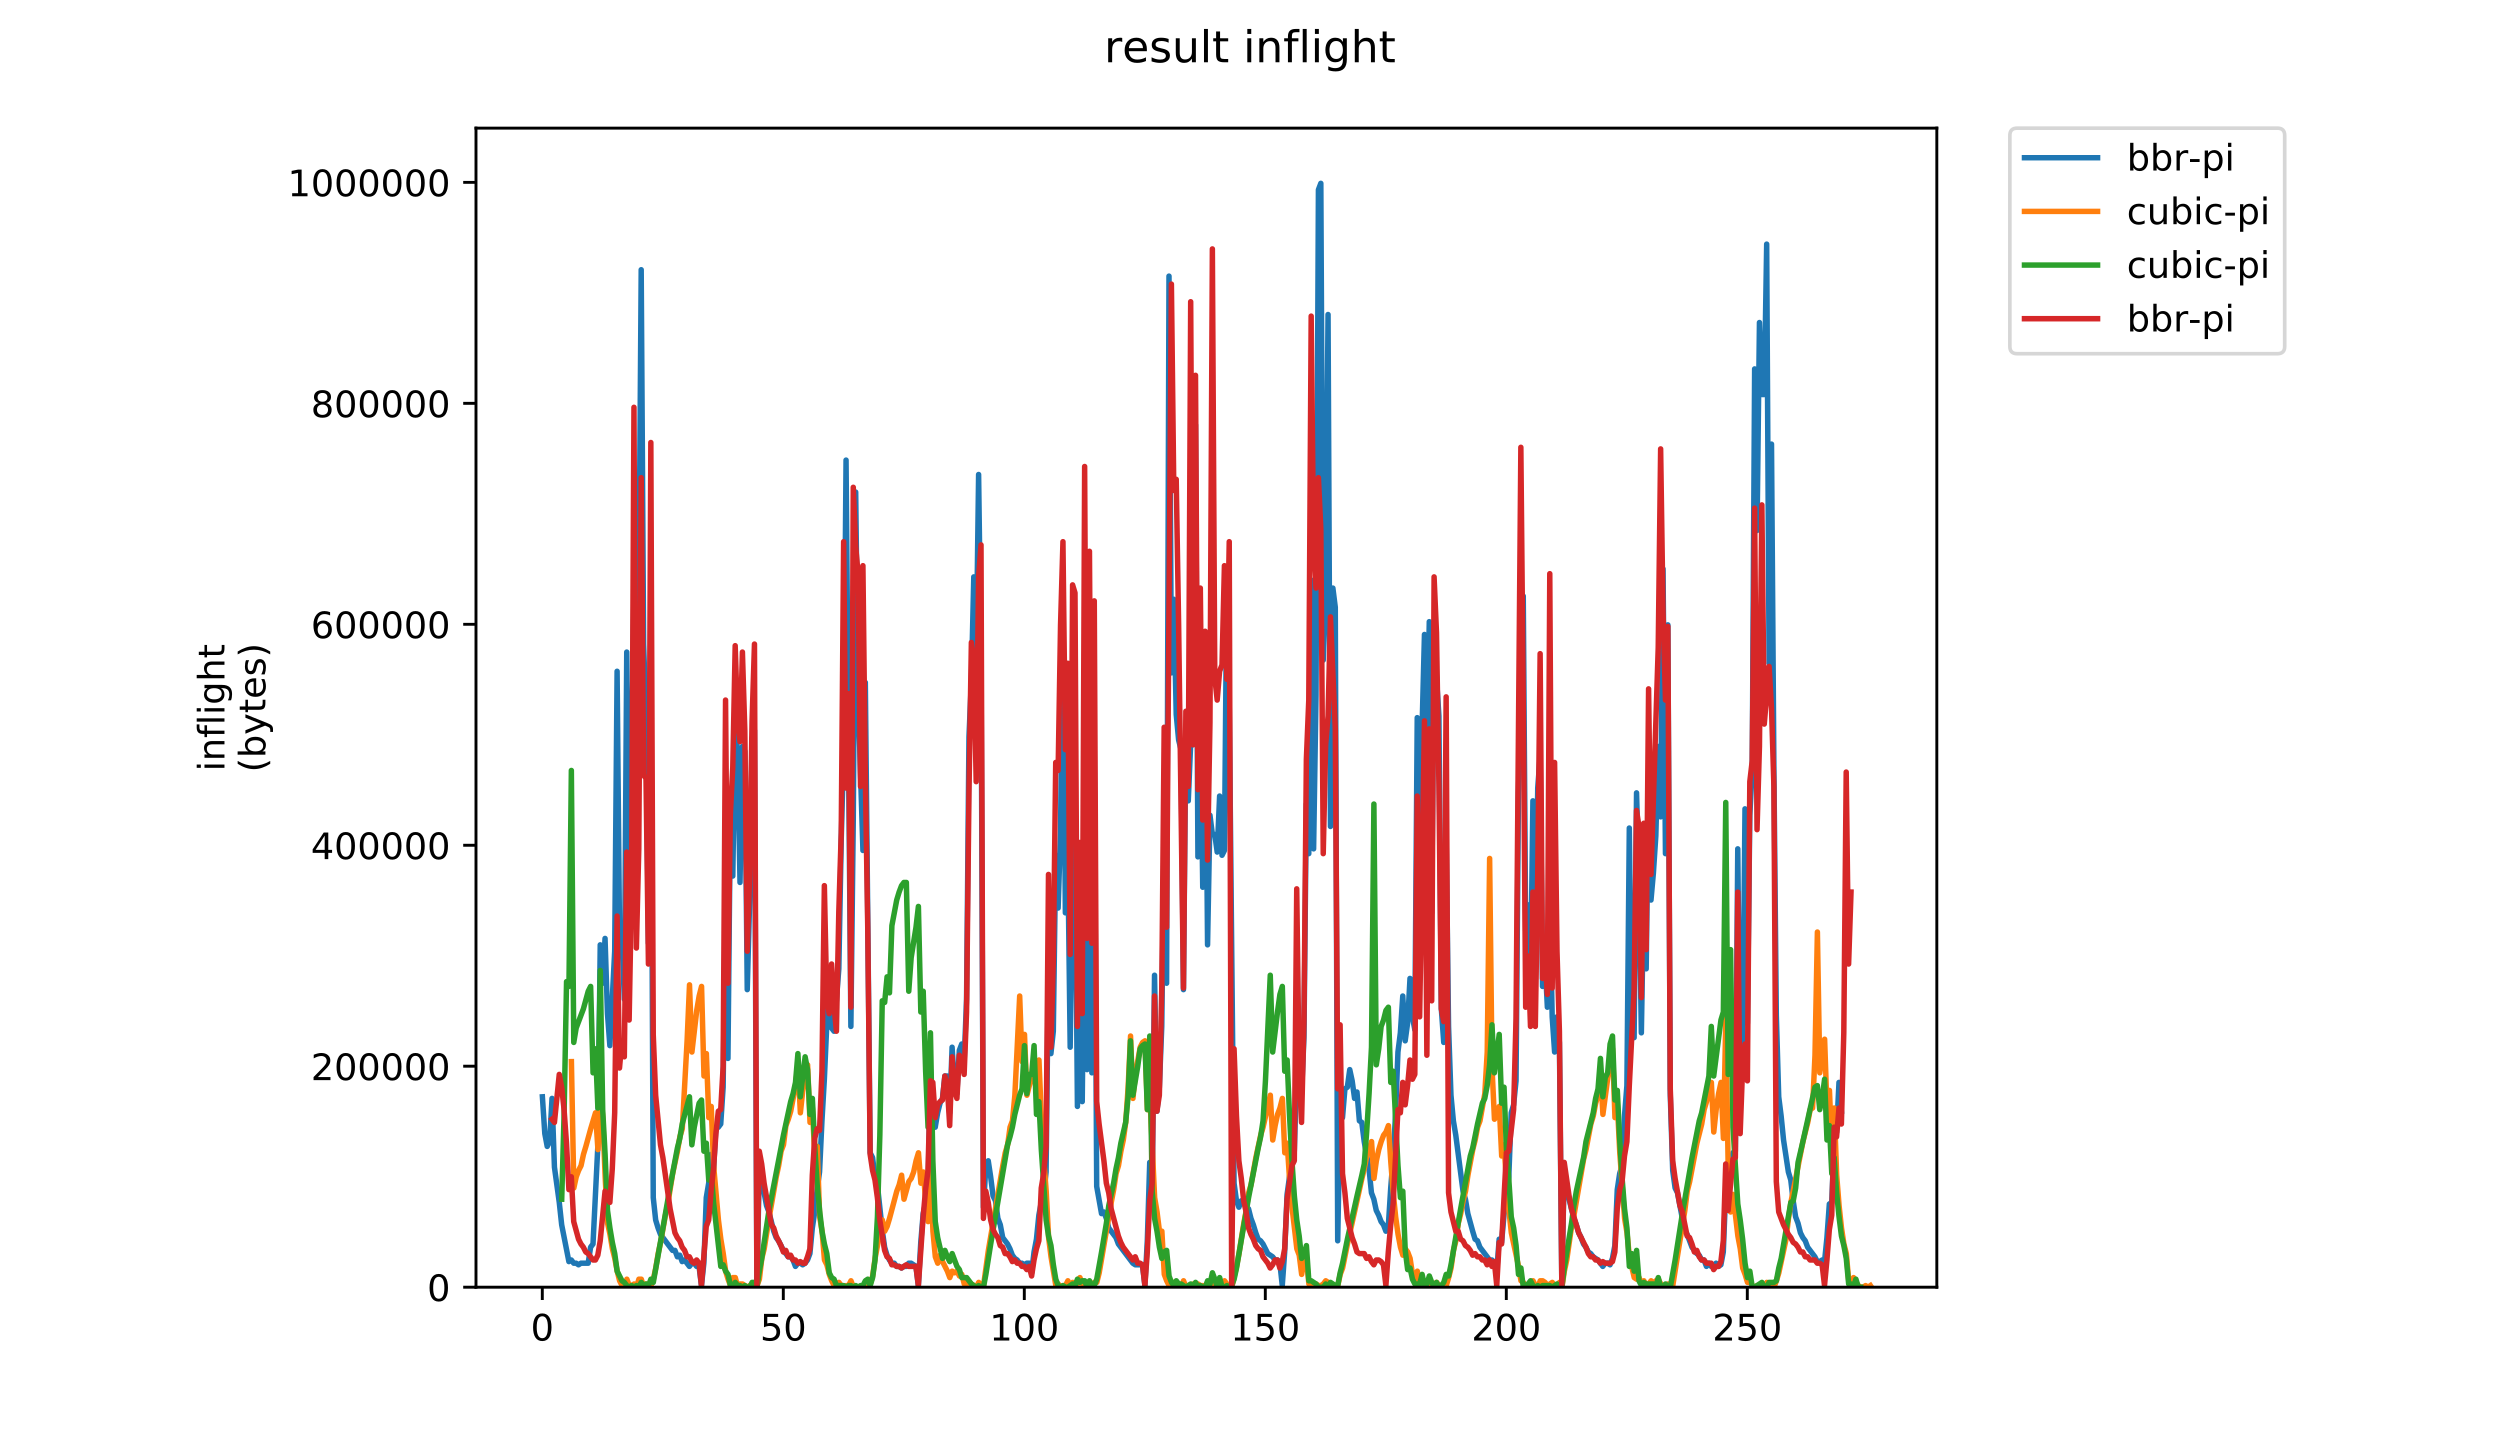 <?xml version="1.0" encoding="utf-8" standalone="no"?>
<!DOCTYPE svg PUBLIC "-//W3C//DTD SVG 1.1//EN"
  "http://www.w3.org/Graphics/SVG/1.1/DTD/svg11.dtd">
<!-- Created with matplotlib (https://matplotlib.org/) -->
<svg height="396pt" version="1.1" viewBox="0 0 684 396" width="684pt" xmlns="http://www.w3.org/2000/svg" xmlns:xlink="http://www.w3.org/1999/xlink">
 <defs>
  <style type="text/css">
*{stroke-linecap:butt;stroke-linejoin:round;}
  </style>
 </defs>
 <g id="figure_1">
  <g id="patch_1">
   <path d="M 0 396 
L 684 396 
L 684 0 
L 0 0 
z
" style="fill:#ffffff;"/>
  </g>
  <g id="axes_1">
   <g id="patch_2">
    <path d="M 130.23 352.174 
L 529.913 352.174 
L 529.913 35.062 
L 130.23 35.062 
z
" style="fill:#ffffff;"/>
   </g>
   <g id="matplotlib.axis_1">
    <g id="xtick_1">
     <g id="line2d_1">
      <defs>
       <path d="M 0 0 
L 0 3.5 
" id="mdd22d9c73a" style="stroke:#000000;stroke-width:0.8;"/>
      </defs>
      <g>
       <use style="stroke:#000000;stroke-width:0.8;" x="148.374" xlink:href="#mdd22d9c73a" y="352.174"/>
      </g>
     </g>
     <g id="text_1">
      <!-- 0 -->
      <defs>
       <path d="M 31.781 66.406 
Q 24.172 66.406 20.328 58.906 
Q 16.5 51.422 16.5 36.375 
Q 16.5 21.391 20.328 13.891 
Q 24.172 6.391 31.781 6.391 
Q 39.453 6.391 43.281 13.891 
Q 47.125 21.391 47.125 36.375 
Q 47.125 51.422 43.281 58.906 
Q 39.453 66.406 31.781 66.406 
z
M 31.781 74.219 
Q 44.047 74.219 50.516 64.516 
Q 56.984 54.828 56.984 36.375 
Q 56.984 17.969 50.516 8.266 
Q 44.047 -1.422 31.781 -1.422 
Q 19.531 -1.422 13.062 8.266 
Q 6.594 17.969 6.594 36.375 
Q 6.594 54.828 13.062 64.516 
Q 19.531 74.219 31.781 74.219 
z
" id="DejaVuSans-48"/>
      </defs>
      <g transform="translate(145.193 366.773)scale(0.1 -0.1)">
       <use xlink:href="#DejaVuSans-48"/>
      </g>
     </g>
    </g>
    <g id="xtick_2">
     <g id="line2d_2">
      <g>
       <use style="stroke:#000000;stroke-width:0.8;" x="214.312" xlink:href="#mdd22d9c73a" y="352.174"/>
      </g>
     </g>
     <g id="text_2">
      <!-- 50 -->
      <defs>
       <path d="M 10.797 72.906 
L 49.516 72.906 
L 49.516 64.594 
L 19.828 64.594 
L 19.828 46.734 
Q 21.969 47.469 24.109 47.828 
Q 26.266 48.188 28.422 48.188 
Q 40.625 48.188 47.75 41.5 
Q 54.891 34.812 54.891 23.391 
Q 54.891 11.625 47.562 5.094 
Q 40.234 -1.422 26.906 -1.422 
Q 22.312 -1.422 17.547 -0.641 
Q 12.797 0.141 7.719 1.703 
L 7.719 11.625 
Q 12.109 9.234 16.797 8.062 
Q 21.484 6.891 26.703 6.891 
Q 35.156 6.891 40.078 11.328 
Q 45.016 15.766 45.016 23.391 
Q 45.016 31 40.078 35.438 
Q 35.156 39.891 26.703 39.891 
Q 22.75 39.891 18.812 39.016 
Q 14.891 38.141 10.797 36.281 
z
" id="DejaVuSans-53"/>
      </defs>
      <g transform="translate(207.949 366.773)scale(0.1 -0.1)">
       <use xlink:href="#DejaVuSans-53"/>
       <use x="63.623" xlink:href="#DejaVuSans-48"/>
      </g>
     </g>
    </g>
    <g id="xtick_3">
     <g id="line2d_3">
      <g>
       <use style="stroke:#000000;stroke-width:0.8;" x="280.25" xlink:href="#mdd22d9c73a" y="352.174"/>
      </g>
     </g>
     <g id="text_3">
      <!-- 100 -->
      <defs>
       <path d="M 12.406 8.297 
L 28.516 8.297 
L 28.516 63.922 
L 10.984 60.406 
L 10.984 69.391 
L 28.422 72.906 
L 38.281 72.906 
L 38.281 8.297 
L 54.391 8.297 
L 54.391 0 
L 12.406 0 
z
" id="DejaVuSans-49"/>
      </defs>
      <g transform="translate(270.706 366.773)scale(0.1 -0.1)">
       <use xlink:href="#DejaVuSans-49"/>
       <use x="63.623" xlink:href="#DejaVuSans-48"/>
       <use x="127.246" xlink:href="#DejaVuSans-48"/>
      </g>
     </g>
    </g>
    <g id="xtick_4">
     <g id="line2d_4">
      <g>
       <use style="stroke:#000000;stroke-width:0.8;" x="346.188" xlink:href="#mdd22d9c73a" y="352.174"/>
      </g>
     </g>
     <g id="text_4">
      <!-- 150 -->
      <g transform="translate(336.644 366.773)scale(0.1 -0.1)">
       <use xlink:href="#DejaVuSans-49"/>
       <use x="63.623" xlink:href="#DejaVuSans-53"/>
       <use x="127.246" xlink:href="#DejaVuSans-48"/>
      </g>
     </g>
    </g>
    <g id="xtick_5">
     <g id="line2d_5">
      <g>
       <use style="stroke:#000000;stroke-width:0.8;" x="412.126" xlink:href="#mdd22d9c73a" y="352.174"/>
      </g>
     </g>
     <g id="text_5">
      <!-- 200 -->
      <defs>
       <path d="M 19.188 8.297 
L 53.609 8.297 
L 53.609 0 
L 7.328 0 
L 7.328 8.297 
Q 12.938 14.109 22.625 23.891 
Q 32.328 33.688 34.812 36.531 
Q 39.547 41.844 41.422 45.531 
Q 43.312 49.219 43.312 52.781 
Q 43.312 58.594 39.234 62.25 
Q 35.156 65.922 28.609 65.922 
Q 23.969 65.922 18.812 64.312 
Q 13.672 62.703 7.812 59.422 
L 7.812 69.391 
Q 13.766 71.781 18.938 73 
Q 24.125 74.219 28.422 74.219 
Q 39.75 74.219 46.484 68.547 
Q 53.219 62.891 53.219 53.422 
Q 53.219 48.922 51.531 44.891 
Q 49.859 40.875 45.406 35.406 
Q 44.188 33.984 37.641 27.219 
Q 31.109 20.453 19.188 8.297 
z
" id="DejaVuSans-50"/>
      </defs>
      <g transform="translate(402.583 366.773)scale(0.1 -0.1)">
       <use xlink:href="#DejaVuSans-50"/>
       <use x="63.623" xlink:href="#DejaVuSans-48"/>
       <use x="127.246" xlink:href="#DejaVuSans-48"/>
      </g>
     </g>
    </g>
    <g id="xtick_6">
     <g id="line2d_6">
      <g>
       <use style="stroke:#000000;stroke-width:0.8;" x="478.064" xlink:href="#mdd22d9c73a" y="352.174"/>
      </g>
     </g>
     <g id="text_6">
      <!-- 250 -->
      <g transform="translate(468.521 366.773)scale(0.1 -0.1)">
       <use xlink:href="#DejaVuSans-50"/>
       <use x="63.623" xlink:href="#DejaVuSans-53"/>
       <use x="127.246" xlink:href="#DejaVuSans-48"/>
      </g>
     </g>
    </g>
   </g>
   <g id="matplotlib.axis_2">
    <g id="ytick_1">
     <g id="line2d_7">
      <defs>
       <path d="M 0 0 
L -3.5 0 
" id="mecca7b352b" style="stroke:#000000;stroke-width:0.8;"/>
      </defs>
      <g>
       <use style="stroke:#000000;stroke-width:0.8;" x="130.23" xlink:href="#mecca7b352b" y="352.174"/>
      </g>
     </g>
     <g id="text_7">
      <!-- 0 -->
      <g transform="translate(116.868 355.973)scale(0.1 -0.1)">
       <use xlink:href="#DejaVuSans-48"/>
      </g>
     </g>
    </g>
    <g id="ytick_2">
     <g id="line2d_8">
      <g>
       <use style="stroke:#000000;stroke-width:0.8;" x="130.23" xlink:href="#mecca7b352b" y="291.719"/>
      </g>
     </g>
     <g id="text_8">
      <!-- 200000 -->
      <g transform="translate(85.055 295.518)scale(0.1 -0.1)">
       <use xlink:href="#DejaVuSans-50"/>
       <use x="63.623" xlink:href="#DejaVuSans-48"/>
       <use x="127.246" xlink:href="#DejaVuSans-48"/>
       <use x="190.869" xlink:href="#DejaVuSans-48"/>
       <use x="254.492" xlink:href="#DejaVuSans-48"/>
       <use x="318.115" xlink:href="#DejaVuSans-48"/>
      </g>
     </g>
    </g>
    <g id="ytick_3">
     <g id="line2d_9">
      <g>
       <use style="stroke:#000000;stroke-width:0.8;" x="130.23" xlink:href="#mecca7b352b" y="231.263"/>
      </g>
     </g>
     <g id="text_9">
      <!-- 400000 -->
      <defs>
       <path d="M 37.797 64.312 
L 12.891 25.391 
L 37.797 25.391 
z
M 35.203 72.906 
L 47.609 72.906 
L 47.609 25.391 
L 58.016 25.391 
L 58.016 17.188 
L 47.609 17.188 
L 47.609 0 
L 37.797 0 
L 37.797 17.188 
L 4.891 17.188 
L 4.891 26.703 
z
" id="DejaVuSans-52"/>
      </defs>
      <g transform="translate(85.055 235.063)scale(0.1 -0.1)">
       <use xlink:href="#DejaVuSans-52"/>
       <use x="63.623" xlink:href="#DejaVuSans-48"/>
       <use x="127.246" xlink:href="#DejaVuSans-48"/>
       <use x="190.869" xlink:href="#DejaVuSans-48"/>
       <use x="254.492" xlink:href="#DejaVuSans-48"/>
       <use x="318.115" xlink:href="#DejaVuSans-48"/>
      </g>
     </g>
    </g>
    <g id="ytick_4">
     <g id="line2d_10">
      <g>
       <use style="stroke:#000000;stroke-width:0.8;" x="130.23" xlink:href="#mecca7b352b" y="170.808"/>
      </g>
     </g>
     <g id="text_10">
      <!-- 600000 -->
      <defs>
       <path d="M 33.016 40.375 
Q 26.375 40.375 22.484 35.828 
Q 18.609 31.297 18.609 23.391 
Q 18.609 15.531 22.484 10.953 
Q 26.375 6.391 33.016 6.391 
Q 39.656 6.391 43.531 10.953 
Q 47.406 15.531 47.406 23.391 
Q 47.406 31.297 43.531 35.828 
Q 39.656 40.375 33.016 40.375 
z
M 52.594 71.297 
L 52.594 62.312 
Q 48.875 64.062 45.094 64.984 
Q 41.312 65.922 37.594 65.922 
Q 27.828 65.922 22.672 59.328 
Q 17.531 52.734 16.797 39.406 
Q 19.672 43.656 24.016 45.922 
Q 28.375 48.188 33.594 48.188 
Q 44.578 48.188 50.953 41.516 
Q 57.328 34.859 57.328 23.391 
Q 57.328 12.156 50.688 5.359 
Q 44.047 -1.422 33.016 -1.422 
Q 20.359 -1.422 13.672 8.266 
Q 6.984 17.969 6.984 36.375 
Q 6.984 53.656 15.188 63.938 
Q 23.391 74.219 37.203 74.219 
Q 40.922 74.219 44.703 73.484 
Q 48.484 72.75 52.594 71.297 
z
" id="DejaVuSans-54"/>
      </defs>
      <g transform="translate(85.055 174.607)scale(0.1 -0.1)">
       <use xlink:href="#DejaVuSans-54"/>
       <use x="63.623" xlink:href="#DejaVuSans-48"/>
       <use x="127.246" xlink:href="#DejaVuSans-48"/>
       <use x="190.869" xlink:href="#DejaVuSans-48"/>
       <use x="254.492" xlink:href="#DejaVuSans-48"/>
       <use x="318.115" xlink:href="#DejaVuSans-48"/>
      </g>
     </g>
    </g>
    <g id="ytick_5">
     <g id="line2d_11">
      <g>
       <use style="stroke:#000000;stroke-width:0.8;" x="130.23" xlink:href="#mecca7b352b" y="110.352"/>
      </g>
     </g>
     <g id="text_11">
      <!-- 800000 -->
      <defs>
       <path d="M 31.781 34.625 
Q 24.75 34.625 20.719 30.859 
Q 16.703 27.094 16.703 20.516 
Q 16.703 13.922 20.719 10.156 
Q 24.75 6.391 31.781 6.391 
Q 38.812 6.391 42.859 10.172 
Q 46.922 13.969 46.922 20.516 
Q 46.922 27.094 42.891 30.859 
Q 38.875 34.625 31.781 34.625 
z
M 21.922 38.812 
Q 15.578 40.375 12.031 44.719 
Q 8.5 49.078 8.5 55.328 
Q 8.5 64.062 14.719 69.141 
Q 20.953 74.219 31.781 74.219 
Q 42.672 74.219 48.875 69.141 
Q 55.078 64.062 55.078 55.328 
Q 55.078 49.078 51.531 44.719 
Q 48 40.375 41.703 38.812 
Q 48.828 37.156 52.797 32.312 
Q 56.781 27.484 56.781 20.516 
Q 56.781 9.906 50.312 4.234 
Q 43.844 -1.422 31.781 -1.422 
Q 19.734 -1.422 13.25 4.234 
Q 6.781 9.906 6.781 20.516 
Q 6.781 27.484 10.781 32.312 
Q 14.797 37.156 21.922 38.812 
z
M 18.312 54.391 
Q 18.312 48.734 21.844 45.562 
Q 25.391 42.391 31.781 42.391 
Q 38.141 42.391 41.719 45.562 
Q 45.312 48.734 45.312 54.391 
Q 45.312 60.062 41.719 63.234 
Q 38.141 66.406 31.781 66.406 
Q 25.391 66.406 21.844 63.234 
Q 18.312 60.062 18.312 54.391 
z
" id="DejaVuSans-56"/>
      </defs>
      <g transform="translate(85.055 114.152)scale(0.1 -0.1)">
       <use xlink:href="#DejaVuSans-56"/>
       <use x="63.623" xlink:href="#DejaVuSans-48"/>
       <use x="127.246" xlink:href="#DejaVuSans-48"/>
       <use x="190.869" xlink:href="#DejaVuSans-48"/>
       <use x="254.492" xlink:href="#DejaVuSans-48"/>
       <use x="318.115" xlink:href="#DejaVuSans-48"/>
      </g>
     </g>
    </g>
    <g id="ytick_6">
     <g id="line2d_12">
      <g>
       <use style="stroke:#000000;stroke-width:0.8;" x="130.23" xlink:href="#mecca7b352b" y="49.897"/>
      </g>
     </g>
     <g id="text_12">
      <!-- 1000000 -->
      <g transform="translate(78.693 53.696)scale(0.1 -0.1)">
       <use xlink:href="#DejaVuSans-49"/>
       <use x="63.623" xlink:href="#DejaVuSans-48"/>
       <use x="127.246" xlink:href="#DejaVuSans-48"/>
       <use x="190.869" xlink:href="#DejaVuSans-48"/>
       <use x="254.492" xlink:href="#DejaVuSans-48"/>
       <use x="318.115" xlink:href="#DejaVuSans-48"/>
       <use x="381.738" xlink:href="#DejaVuSans-48"/>
      </g>
     </g>
    </g>
    <g id="text_13">
     <!-- inflight -->
     <defs>
      <path d="M 9.422 54.688 
L 18.406 54.688 
L 18.406 0 
L 9.422 0 
z
M 9.422 75.984 
L 18.406 75.984 
L 18.406 64.594 
L 9.422 64.594 
z
" id="DejaVuSans-105"/>
      <path d="M 54.891 33.016 
L 54.891 0 
L 45.906 0 
L 45.906 32.719 
Q 45.906 40.484 42.875 44.328 
Q 39.844 48.188 33.797 48.188 
Q 26.516 48.188 22.312 43.547 
Q 18.109 38.922 18.109 30.906 
L 18.109 0 
L 9.078 0 
L 9.078 54.688 
L 18.109 54.688 
L 18.109 46.188 
Q 21.344 51.125 25.703 53.562 
Q 30.078 56 35.797 56 
Q 45.219 56 50.047 50.172 
Q 54.891 44.344 54.891 33.016 
z
" id="DejaVuSans-110"/>
      <path d="M 37.109 75.984 
L 37.109 68.5 
L 28.516 68.5 
Q 23.688 68.5 21.797 66.547 
Q 19.922 64.594 19.922 59.516 
L 19.922 54.688 
L 34.719 54.688 
L 34.719 47.703 
L 19.922 47.703 
L 19.922 0 
L 10.891 0 
L 10.891 47.703 
L 2.297 47.703 
L 2.297 54.688 
L 10.891 54.688 
L 10.891 58.5 
Q 10.891 67.625 15.141 71.797 
Q 19.391 75.984 28.609 75.984 
z
" id="DejaVuSans-102"/>
      <path d="M 9.422 75.984 
L 18.406 75.984 
L 18.406 0 
L 9.422 0 
z
" id="DejaVuSans-108"/>
      <path d="M 45.406 27.984 
Q 45.406 37.75 41.375 43.109 
Q 37.359 48.484 30.078 48.484 
Q 22.859 48.484 18.828 43.109 
Q 14.797 37.75 14.797 27.984 
Q 14.797 18.266 18.828 12.891 
Q 22.859 7.516 30.078 7.516 
Q 37.359 7.516 41.375 12.891 
Q 45.406 18.266 45.406 27.984 
z
M 54.391 6.781 
Q 54.391 -7.172 48.188 -13.984 
Q 42 -20.797 29.203 -20.797 
Q 24.469 -20.797 20.266 -20.094 
Q 16.062 -19.391 12.109 -17.922 
L 12.109 -9.188 
Q 16.062 -11.328 19.922 -12.344 
Q 23.781 -13.375 27.781 -13.375 
Q 36.625 -13.375 41.016 -8.766 
Q 45.406 -4.156 45.406 5.172 
L 45.406 9.625 
Q 42.625 4.781 38.281 2.391 
Q 33.938 0 27.875 0 
Q 17.828 0 11.672 7.656 
Q 5.516 15.328 5.516 27.984 
Q 5.516 40.672 11.672 48.328 
Q 17.828 56 27.875 56 
Q 33.938 56 38.281 53.609 
Q 42.625 51.219 45.406 46.391 
L 45.406 54.688 
L 54.391 54.688 
z
" id="DejaVuSans-103"/>
      <path d="M 54.891 33.016 
L 54.891 0 
L 45.906 0 
L 45.906 32.719 
Q 45.906 40.484 42.875 44.328 
Q 39.844 48.188 33.797 48.188 
Q 26.516 48.188 22.312 43.547 
Q 18.109 38.922 18.109 30.906 
L 18.109 0 
L 9.078 0 
L 9.078 75.984 
L 18.109 75.984 
L 18.109 46.188 
Q 21.344 51.125 25.703 53.562 
Q 30.078 56 35.797 56 
Q 45.219 56 50.047 50.172 
Q 54.891 44.344 54.891 33.016 
z
" id="DejaVuSans-104"/>
      <path d="M 18.312 70.219 
L 18.312 54.688 
L 36.812 54.688 
L 36.812 47.703 
L 18.312 47.703 
L 18.312 18.016 
Q 18.312 11.328 20.141 9.422 
Q 21.969 7.516 27.594 7.516 
L 36.812 7.516 
L 36.812 0 
L 27.594 0 
Q 17.188 0 13.234 3.875 
Q 9.281 7.766 9.281 18.016 
L 9.281 47.703 
L 2.688 47.703 
L 2.688 54.688 
L 9.281 54.688 
L 9.281 70.219 
z
" id="DejaVuSans-116"/>
     </defs>
     <g transform="translate(61.415 211.018)rotate(-90)scale(0.1 -0.1)">
      <use xlink:href="#DejaVuSans-105"/>
      <use x="27.783" xlink:href="#DejaVuSans-110"/>
      <use x="91.162" xlink:href="#DejaVuSans-102"/>
      <use x="126.367" xlink:href="#DejaVuSans-108"/>
      <use x="154.15" xlink:href="#DejaVuSans-105"/>
      <use x="181.934" xlink:href="#DejaVuSans-103"/>
      <use x="245.41" xlink:href="#DejaVuSans-104"/>
      <use x="308.789" xlink:href="#DejaVuSans-116"/>
     </g>
     <!-- (bytes) -->
     <defs>
      <path d="M 31 75.875 
Q 24.469 64.656 21.281 53.656 
Q 18.109 42.672 18.109 31.391 
Q 18.109 20.125 21.312 9.062 
Q 24.516 -2 31 -13.188 
L 23.188 -13.188 
Q 15.875 -1.703 12.234 9.375 
Q 8.594 20.453 8.594 31.391 
Q 8.594 42.281 12.203 53.312 
Q 15.828 64.359 23.188 75.875 
z
" id="DejaVuSans-40"/>
      <path d="M 48.688 27.297 
Q 48.688 37.203 44.609 42.844 
Q 40.531 48.484 33.406 48.484 
Q 26.266 48.484 22.188 42.844 
Q 18.109 37.203 18.109 27.297 
Q 18.109 17.391 22.188 11.75 
Q 26.266 6.109 33.406 6.109 
Q 40.531 6.109 44.609 11.75 
Q 48.688 17.391 48.688 27.297 
z
M 18.109 46.391 
Q 20.953 51.266 25.266 53.625 
Q 29.594 56 35.594 56 
Q 45.562 56 51.781 48.094 
Q 58.016 40.188 58.016 27.297 
Q 58.016 14.406 51.781 6.484 
Q 45.562 -1.422 35.594 -1.422 
Q 29.594 -1.422 25.266 0.953 
Q 20.953 3.328 18.109 8.203 
L 18.109 0 
L 9.078 0 
L 9.078 75.984 
L 18.109 75.984 
z
" id="DejaVuSans-98"/>
      <path d="M 32.172 -5.078 
Q 28.375 -14.844 24.75 -17.812 
Q 21.141 -20.797 15.094 -20.797 
L 7.906 -20.797 
L 7.906 -13.281 
L 13.188 -13.281 
Q 16.891 -13.281 18.938 -11.516 
Q 21 -9.766 23.484 -3.219 
L 25.094 0.875 
L 2.984 54.688 
L 12.5 54.688 
L 29.594 11.922 
L 46.688 54.688 
L 56.203 54.688 
z
" id="DejaVuSans-121"/>
      <path d="M 56.203 29.594 
L 56.203 25.203 
L 14.891 25.203 
Q 15.484 15.922 20.484 11.062 
Q 25.484 6.203 34.422 6.203 
Q 39.594 6.203 44.453 7.469 
Q 49.312 8.734 54.109 11.281 
L 54.109 2.781 
Q 49.266 0.734 44.188 -0.344 
Q 39.109 -1.422 33.891 -1.422 
Q 20.797 -1.422 13.156 6.188 
Q 5.516 13.812 5.516 26.812 
Q 5.516 40.234 12.766 48.109 
Q 20.016 56 32.328 56 
Q 43.359 56 49.781 48.891 
Q 56.203 41.797 56.203 29.594 
z
M 47.219 32.234 
Q 47.125 39.594 43.094 43.984 
Q 39.062 48.391 32.422 48.391 
Q 24.906 48.391 20.391 44.141 
Q 15.875 39.891 15.188 32.172 
z
" id="DejaVuSans-101"/>
      <path d="M 44.281 53.078 
L 44.281 44.578 
Q 40.484 46.531 36.375 47.5 
Q 32.281 48.484 27.875 48.484 
Q 21.188 48.484 17.844 46.438 
Q 14.5 44.391 14.5 40.281 
Q 14.5 37.156 16.891 35.375 
Q 19.281 33.594 26.516 31.984 
L 29.594 31.297 
Q 39.156 29.25 43.188 25.516 
Q 47.219 21.781 47.219 15.094 
Q 47.219 7.469 41.188 3.016 
Q 35.156 -1.422 24.609 -1.422 
Q 20.219 -1.422 15.453 -0.562 
Q 10.688 0.297 5.422 2 
L 5.422 11.281 
Q 10.406 8.688 15.234 7.391 
Q 20.062 6.109 24.812 6.109 
Q 31.156 6.109 34.562 8.281 
Q 37.984 10.453 37.984 14.406 
Q 37.984 18.062 35.516 20.016 
Q 33.062 21.969 24.703 23.781 
L 21.578 24.516 
Q 13.234 26.266 9.516 29.906 
Q 5.812 33.547 5.812 39.891 
Q 5.812 47.609 11.281 51.797 
Q 16.75 56 26.812 56 
Q 31.781 56 36.172 55.266 
Q 40.578 54.547 44.281 53.078 
z
" id="DejaVuSans-115"/>
      <path d="M 8.016 75.875 
L 15.828 75.875 
Q 23.141 64.359 26.781 53.312 
Q 30.422 42.281 30.422 31.391 
Q 30.422 20.453 26.781 9.375 
Q 23.141 -1.703 15.828 -13.188 
L 8.016 -13.188 
Q 14.5 -2 17.703 9.062 
Q 20.906 20.125 20.906 31.391 
Q 20.906 42.672 17.703 53.656 
Q 14.5 64.656 8.016 75.875 
z
" id="DejaVuSans-41"/>
     </defs>
     <g transform="translate(72.613 211.295)rotate(-90)scale(0.1 -0.1)">
      <use xlink:href="#DejaVuSans-40"/>
      <use x="39.014" xlink:href="#DejaVuSans-98"/>
      <use x="102.49" xlink:href="#DejaVuSans-121"/>
      <use x="161.67" xlink:href="#DejaVuSans-116"/>
      <use x="200.879" xlink:href="#DejaVuSans-101"/>
      <use x="262.402" xlink:href="#DejaVuSans-115"/>
      <use x="314.502" xlink:href="#DejaVuSans-41"/>
     </g>
    </g>
   </g>
   <g id="line2d_13">
    <path clip-path="url(#pe1c13f8d0c)" d="M 148.398 300.088 
L 149.057 310.155 
L 149.716 313.657 
L 150.376 312.344 
L 151.035 300.526 
L 151.694 319.347 
L 153.013 328.976 
L 153.673 335.104 
L 155.651 345.171 
L 156.31 344.733 
L 156.97 345.609 
L 157.629 345.609 
L 158.288 346.046 
L 158.948 345.609 
L 160.926 345.609 
L 161.585 341.232 
L 162.245 340.356 
L 163.563 313.657 
L 164.223 258.507 
L 164.882 269.012 
L 165.541 256.756 
L 166.201 277.328 
L 166.86 286.082 
L 168.179 260.258 
L 168.838 183.661 
L 169.498 255.443 
L 170.157 256.318 
L 170.817 273.389 
L 171.476 178.408 
L 172.135 246.251 
L 172.795 210.798 
L 173.454 160.9 
L 174.113 209.047 
L 174.773 165.715 
L 175.432 73.799 
L 176.092 176.22 
L 176.751 195.479 
L 177.41 258.069 
L 178.07 185.412 
L 178.729 327.663 
L 179.388 333.791 
L 180.048 335.979 
L 180.707 337.73 
L 184.004 342.107 
L 184.664 342.107 
L 185.323 343.858 
L 185.982 343.42 
L 186.642 345.171 
L 187.301 344.733 
L 188.62 346.484 
L 189.279 345.609 
L 189.939 345.609 
L 190.598 346.484 
L 191.257 346.484 
L 191.917 351.736 
L 192.576 345.609 
L 193.235 327.663 
L 193.895 323.724 
L 194.554 315.845 
L 195.214 320.222 
L 195.873 308.404 
L 196.532 308.404 
L 197.192 307.529 
L 197.851 297.462 
L 198.511 241.437 
L 199.17 289.583 
L 199.829 221.74 
L 200.489 239.686 
L 201.148 198.105 
L 201.807 205.983 
L 202.467 241.437 
L 203.126 204.232 
L 203.786 205.546 
L 204.445 270.762 
L 205.104 246.251 
L 205.764 202.044 
L 206.423 199.856 
L 207.082 351.736 
L 207.742 319.347 
L 208.401 321.973 
L 209.061 326.35 
L 209.72 329.852 
L 210.379 331.602 
L 211.698 336.855 
L 212.358 338.606 
L 213.017 339.481 
L 214.336 342.107 
L 215.654 343.858 
L 216.314 343.858 
L 216.973 344.733 
L 217.633 346.484 
L 218.292 345.609 
L 218.951 345.609 
L 219.611 346.046 
L 220.27 345.609 
L 220.929 344.733 
L 221.589 342.983 
L 222.248 335.979 
L 222.908 331.602 
L 223.567 325.475 
L 224.226 320.66 
L 224.886 306.654 
L 225.545 295.274 
L 226.864 265.51 
L 227.523 281.267 
L 228.183 282.143 
L 229.501 265.072 
L 230.161 229.619 
L 230.82 205.546 
L 231.48 125.885 
L 232.798 280.83 
L 233.458 223.929 
L 234.117 134.639 
L 234.776 190.226 
L 236.095 232.683 
L 236.755 186.725 
L 238.073 315.408 
L 238.733 316.721 
L 239.392 321.973 
L 240.052 324.162 
L 241.37 336.417 
L 242.03 341.232 
L 242.689 343.42 
L 243.348 344.733 
L 244.008 345.609 
L 244.667 345.609 
L 245.327 346.484 
L 245.986 346.484 
L 246.645 346.922 
L 247.305 346.484 
L 247.964 346.484 
L 248.623 345.609 
L 249.283 345.609 
L 250.602 346.484 
L 251.261 351.736 
L 251.92 339.919 
L 252.58 332.04 
L 253.899 326.35 
L 254.558 292.647 
L 255.217 302.277 
L 255.877 308.404 
L 256.536 304.465 
L 257.195 301.839 
L 257.855 300.526 
L 258.514 294.398 
L 259.174 294.398 
L 259.833 304.465 
L 260.492 286.52 
L 261.152 297.024 
L 261.811 299.213 
L 262.47 287.395 
L 263.13 285.644 
L 263.789 290.459 
L 264.449 273.389 
L 265.108 201.606 
L 265.767 186.287 
L 266.427 157.837 
L 267.086 179.721 
L 267.746 129.824 
L 268.405 179.284 
L 269.064 330.289 
L 269.724 319.347 
L 270.383 317.596 
L 271.042 321.973 
L 271.702 327.225 
L 272.361 328.539 
L 273.021 333.353 
L 273.68 335.104 
L 274.339 338.606 
L 275.658 340.356 
L 276.317 341.669 
L 276.977 343.42 
L 277.636 344.296 
L 278.296 344.733 
L 278.955 345.609 
L 279.614 345.609 
L 280.274 346.046 
L 280.933 345.609 
L 281.593 345.609 
L 282.252 348.235 
L 282.911 342.545 
L 283.571 339.043 
L 284.23 332.478 
L 284.889 328.976 
L 285.549 327.225 
L 286.208 320.66 
L 286.868 262.446 
L 287.527 288.27 
L 288.186 282.143 
L 288.846 233.996 
L 289.505 248.44 
L 290.164 227.43 
L 290.824 167.466 
L 291.483 249.753 
L 292.143 233.558 
L 292.802 286.52 
L 293.461 235.309 
L 294.121 225.242 
L 294.78 302.714 
L 295.44 270.762 
L 296.099 301.401 
L 296.758 238.811 
L 297.418 292.647 
L 298.077 235.309 
L 298.736 293.523 
L 299.396 206.421 
L 300.055 324.599 
L 301.374 332.04 
L 302.033 331.602 
L 302.693 333.353 
L 303.352 335.979 
L 305.33 338.606 
L 305.99 340.356 
L 309.946 345.609 
L 310.605 346.046 
L 312.583 346.046 
L 313.243 351.736 
L 313.902 339.481 
L 314.562 318.034 
L 315.221 326.35 
L 315.88 266.823 
L 316.54 304.027 
L 317.199 297.462 
L 317.859 280.83 
L 318.518 226.117 
L 319.177 269.012 
L 319.837 75.549 
L 320.496 184.098 
L 321.155 163.964 
L 321.815 195.479 
L 322.474 202.482 
L 323.134 205.108 
L 323.793 270.762 
L 324.452 199.418 
L 325.112 219.114 
L 325.771 203.357 
L 326.43 200.293 
L 327.09 116.255 
L 327.749 234.434 
L 328.409 193.29 
L 329.068 242.75 
L 329.727 179.721 
L 330.387 258.507 
L 331.046 223.053 
L 331.706 228.306 
L 332.365 228.306 
L 333.024 233.121 
L 333.684 217.801 
L 334.343 233.996 
L 335.002 232.683 
L 335.662 157.399 
L 336.321 192.852 
L 337.64 323.724 
L 338.299 328.539 
L 338.959 330.289 
L 339.618 328.539 
L 340.277 328.539 
L 340.937 330.289 
L 341.596 330.727 
L 342.256 333.353 
L 342.915 335.104 
L 343.574 337.292 
L 344.234 339.043 
L 344.893 339.481 
L 345.553 340.356 
L 346.871 342.983 
L 348.19 343.858 
L 348.849 344.733 
L 349.509 344.733 
L 350.168 345.609 
L 350.828 351.736 
L 351.487 342.545 
L 352.146 326.788 
L 352.806 321.973 
L 353.465 315.845 
L 354.124 314.97 
L 354.784 293.523 
L 355.443 283.893 
L 356.103 299.213 
L 356.762 283.893 
L 357.421 219.99 
L 358.081 233.558 
L 358.74 158.712 
L 359.4 232.245 
L 360.059 190.226 
L 360.718 51.914 
L 361.378 50.163 
L 362.037 180.597 
L 362.696 160.463 
L 363.356 86.054 
L 364.015 226.117 
L 364.675 160.9 
L 365.334 166.153 
L 365.993 339.481 
L 366.653 304.465 
L 367.312 305.778 
L 367.971 297.9 
L 368.631 297.462 
L 369.29 292.647 
L 369.95 295.711 
L 370.609 300.526 
L 371.268 298.775 
L 371.928 306.654 
L 372.587 307.091 
L 373.247 312.344 
L 374.565 319.785 
L 375.225 326.35 
L 375.884 328.101 
L 376.543 331.165 
L 377.203 332.478 
L 377.862 334.229 
L 378.522 335.104 
L 379.181 336.855 
L 379.84 335.542 
L 380.5 325.037 
L 381.159 316.721 
L 381.818 304.903 
L 382.478 287.833 
L 383.137 282.58 
L 383.797 272.513 
L 384.456 284.769 
L 385.115 279.954 
L 385.775 267.699 
L 386.434 278.203 
L 387.094 281.705 
L 387.753 196.354 
L 388.412 265.51 
L 389.072 199.418 
L 389.731 173.594 
L 390.39 204.67 
L 391.05 170.092 
L 391.709 249.753 
L 392.369 171.843 
L 393.028 185.412 
L 393.687 195.916 
L 394.347 276.015 
L 395.006 285.206 
L 395.665 229.181 
L 396.325 280.83 
L 396.984 299.65 
L 397.644 306.654 
L 398.303 310.593 
L 400.281 325.912 
L 400.941 328.101 
L 401.6 332.04 
L 402.919 336.855 
L 403.578 339.043 
L 404.237 339.481 
L 404.897 341.232 
L 407.534 344.733 
L 408.194 344.733 
L 408.853 345.609 
L 409.512 347.797 
L 410.172 339.043 
L 410.831 339.919 
L 411.491 332.478 
L 412.15 327.663 
L 412.809 321.973 
L 413.469 304.465 
L 414.128 302.277 
L 414.788 295.711 
L 415.447 216.926 
L 416.766 163.089 
L 417.425 254.568 
L 418.084 247.565 
L 418.744 270.762 
L 419.403 219.114 
L 420.063 268.136 
L 420.722 215.613 
L 421.381 206.859 
L 422.041 269.887 
L 422.7 262.446 
L 423.359 275.577 
L 424.019 246.251 
L 424.678 278.203 
L 425.338 287.833 
L 425.997 278.203 
L 426.656 285.206 
L 427.316 351.736 
L 427.975 319.785 
L 428.635 324.599 
L 429.294 328.101 
L 430.613 333.353 
L 431.272 335.104 
L 431.931 337.292 
L 432.591 338.606 
L 433.25 340.356 
L 433.91 341.232 
L 434.569 342.545 
L 435.228 342.983 
L 435.888 343.858 
L 437.206 344.733 
L 438.525 346.484 
L 439.185 345.609 
L 439.844 345.609 
L 440.503 346.046 
L 441.163 344.296 
L 441.822 340.794 
L 442.482 325.475 
L 443.141 321.098 
L 443.8 318.909 
L 444.46 305.341 
L 445.119 297.024 
L 445.778 226.555 
L 446.438 283.893 
L 447.097 283.893 
L 447.757 216.926 
L 448.416 240.124 
L 449.075 282.58 
L 449.735 244.063 
L 450.394 265.072 
L 451.053 216.05 
L 451.713 246.251 
L 452.372 238.811 
L 453.032 228.744 
L 453.691 204.232 
L 454.35 223.491 
L 455.01 155.648 
L 455.669 233.558 
L 456.329 170.968 
L 456.988 299.65 
L 457.647 320.222 
L 458.307 325.037 
L 458.966 326.35 
L 460.944 336.855 
L 461.604 337.73 
L 462.922 341.232 
L 464.241 342.983 
L 464.9 343.42 
L 465.56 344.733 
L 466.219 344.733 
L 466.879 346.484 
L 467.538 345.609 
L 468.197 346.484 
L 468.857 346.484 
L 469.516 345.609 
L 470.176 346.484 
L 470.835 346.046 
L 471.494 342.545 
L 472.154 325.912 
L 472.813 328.539 
L 473.472 319.785 
L 474.132 315.408 
L 474.791 314.97 
L 475.451 232.245 
L 476.11 299.65 
L 476.769 291.772 
L 477.429 221.303 
L 478.088 279.954 
L 478.747 223.053 
L 479.407 210.36 
L 480.066 100.936 
L 480.726 145.143 
L 481.385 88.243 
L 482.044 107.939 
L 482.704 107.939 
L 483.363 66.796 
L 484.023 181.472 
L 484.682 121.508 
L 485.341 210.798 
L 486.001 277.766 
L 486.66 300.088 
L 487.319 305.341 
L 487.979 311.906 
L 489.298 320.66 
L 489.957 322.848 
L 490.616 328.539 
L 491.276 332.915 
L 491.935 334.666 
L 492.595 337.292 
L 493.254 338.606 
L 493.913 339.481 
L 494.573 341.232 
L 496.551 343.858 
L 497.21 345.171 
L 497.87 345.171 
L 498.529 344.733 
L 499.188 345.171 
L 499.848 338.606 
L 500.507 329.414 
L 501.166 328.976 
L 501.826 312.344 
L 502.485 309.718 
L 503.145 296.149 
L 503.804 304.027 
L 503.804 304.027 
" style="fill:none;stroke:#1f77b4;stroke-linecap:square;stroke-width:1.5;"/>
   </g>
   <g id="line2d_14">
    <path clip-path="url(#pe1c13f8d0c)" d="M 156.339 290.459 
L 156.999 325.037 
L 157.658 321.973 
L 158.317 320.222 
L 158.977 318.909 
L 159.636 315.845 
L 160.295 313.657 
L 161.614 308.842 
L 162.933 304.465 
L 163.592 314.532 
L 164.252 297.9 
L 164.911 305.778 
L 165.57 321.973 
L 166.23 334.666 
L 166.889 337.73 
L 167.549 341.669 
L 168.208 344.296 
L 168.867 347.797 
L 169.527 350.423 
L 170.186 351.736 
L 170.846 351.736 
L 171.505 349.986 
L 172.164 351.736 
L 172.824 351.736 
L 173.483 351.299 
L 174.142 352.174 
L 174.802 349.986 
L 175.461 349.986 
L 176.121 352.174 
L 176.78 351.299 
L 177.439 351.736 
L 178.099 351.736 
L 178.758 349.986 
L 179.417 346.922 
L 180.077 342.983 
L 180.736 339.919 
L 182.055 332.478 
L 182.714 329.414 
L 184.033 321.098 
L 185.352 314.97 
L 186.011 311.031 
L 186.671 308.842 
L 187.989 284.769 
L 188.649 269.449 
L 189.308 287.833 
L 190.627 276.453 
L 191.286 272.513 
L 191.946 269.887 
L 192.605 294.398 
L 193.264 288.27 
L 193.924 305.778 
L 194.583 302.714 
L 195.243 318.909 
L 196.561 333.791 
L 197.221 339.043 
L 197.88 342.983 
L 198.54 347.797 
L 199.199 349.986 
L 199.858 351.736 
L 200.518 349.548 
L 201.177 349.548 
L 201.836 352.174 
L 202.496 351.299 
L 203.155 351.299 
L 204.474 352.174 
L 205.133 351.736 
L 205.793 352.174 
L 206.452 352.174 
L 207.111 351.736 
L 207.771 349.986 
L 208.43 344.296 
L 209.09 341.669 
L 210.408 333.353 
L 212.387 321.973 
L 213.046 318.909 
L 213.705 314.97 
L 214.365 313.219 
L 215.024 307.967 
L 215.683 306.216 
L 216.343 304.027 
L 217.662 297.024 
L 218.321 291.334 
L 218.98 304.465 
L 219.64 298.337 
L 220.299 294.398 
L 220.958 291.334 
L 221.618 307.091 
L 222.277 303.152 
L 222.937 316.721 
L 223.596 313.657 
L 224.255 332.915 
L 224.915 336.855 
L 225.574 344.733 
L 226.234 346.046 
L 226.893 348.673 
L 227.552 350.423 
L 228.212 351.736 
L 228.871 351.736 
L 229.53 350.861 
L 230.19 351.736 
L 230.849 352.174 
L 231.509 351.736 
L 232.168 351.736 
L 232.827 350.423 
L 233.487 352.174 
L 237.443 352.174 
L 238.102 351.299 
L 238.762 349.11 
L 239.421 344.296 
L 241.399 333.791 
L 242.059 336.855 
L 242.718 335.542 
L 243.377 333.353 
L 245.356 325.912 
L 246.015 324.162 
L 246.674 321.535 
L 247.334 328.101 
L 248.653 323.286 
L 249.312 322.411 
L 249.971 320.66 
L 250.631 317.596 
L 251.29 315.408 
L 251.949 323.724 
L 252.609 320.66 
L 253.268 328.539 
L 253.928 334.229 
L 254.587 318.471 
L 255.246 336.855 
L 255.906 343.858 
L 256.565 345.609 
L 257.224 343.42 
L 257.884 345.171 
L 259.203 347.797 
L 259.862 349.548 
L 260.521 347.797 
L 261.181 348.235 
L 261.84 347.797 
L 262.5 349.11 
L 263.159 348.673 
L 263.818 351.299 
L 264.478 349.986 
L 265.137 351.736 
L 265.796 351.299 
L 267.115 352.174 
L 267.775 350.861 
L 268.434 351.736 
L 269.093 351.736 
L 270.412 342.107 
L 274.368 318.909 
L 275.028 315.408 
L 275.687 313.219 
L 276.347 308.404 
L 277.006 306.654 
L 277.665 299.65 
L 278.984 272.513 
L 279.643 290.459 
L 280.303 283.018 
L 280.962 299.65 
L 281.622 297.024 
L 282.281 295.274 
L 283.6 292.647 
L 284.259 290.021 
L 284.918 305.778 
L 285.578 317.158 
L 286.237 325.912 
L 286.897 338.606 
L 287.556 343.858 
L 288.875 351.736 
L 289.534 351.299 
L 290.194 352.174 
L 290.853 351.736 
L 291.512 351.736 
L 292.172 350.423 
L 292.831 352.174 
L 293.49 350.861 
L 294.15 351.299 
L 294.809 351.299 
L 295.469 349.548 
L 296.128 351.299 
L 298.106 351.299 
L 298.765 352.174 
L 299.425 350.861 
L 300.084 350.861 
L 300.744 348.235 
L 304.041 328.976 
L 304.7 325.475 
L 305.359 321.098 
L 306.019 318.909 
L 306.678 314.97 
L 307.337 311.906 
L 307.997 307.091 
L 308.656 297.462 
L 309.316 283.456 
L 309.975 300.526 
L 310.634 293.96 
L 311.953 286.52 
L 312.612 285.206 
L 313.272 284.769 
L 313.931 303.59 
L 314.591 299.65 
L 315.909 327.663 
L 316.569 331.602 
L 317.228 336.855 
L 317.888 336.855 
L 318.547 348.673 
L 319.206 350.423 
L 319.866 351.736 
L 320.525 352.174 
L 321.184 350.861 
L 321.844 351.736 
L 322.503 352.174 
L 323.163 352.174 
L 323.822 350.423 
L 324.481 352.174 
L 325.141 351.736 
L 325.8 352.174 
L 326.459 351.299 
L 327.119 351.736 
L 327.778 351.299 
L 328.438 351.736 
L 329.097 351.736 
L 329.756 352.174 
L 330.416 350.861 
L 331.075 351.299 
L 331.735 352.174 
L 332.394 350.423 
L 333.053 351.736 
L 333.713 352.174 
L 335.031 350.423 
L 336.35 352.174 
L 337.01 352.174 
L 338.328 346.484 
L 338.988 342.983 
L 340.306 334.666 
L 340.966 331.165 
L 341.625 326.35 
L 342.285 324.162 
L 343.603 316.721 
L 344.922 310.593 
L 345.582 308.404 
L 347.56 299.65 
L 348.219 311.906 
L 348.878 307.967 
L 349.538 304.903 
L 350.197 303.152 
L 350.857 300.526 
L 351.516 315.408 
L 352.175 312.781 
L 352.835 322.848 
L 353.494 330.289 
L 354.813 341.669 
L 355.472 343.42 
L 356.132 348.673 
L 356.791 344.733 
L 357.45 344.733 
L 358.11 351.299 
L 359.429 352.174 
L 360.088 351.299 
L 360.747 351.736 
L 361.407 351.736 
L 362.066 351.299 
L 362.725 350.423 
L 363.385 350.861 
L 364.044 351.736 
L 364.704 352.174 
L 365.363 352.174 
L 366.022 351.736 
L 366.682 348.673 
L 367.341 346.922 
L 368.66 340.356 
L 372.616 322.411 
L 373.276 319.785 
L 373.935 316.283 
L 374.594 314.532 
L 375.254 312.344 
L 375.913 322.411 
L 376.572 317.596 
L 377.232 314.532 
L 377.891 312.344 
L 378.551 310.593 
L 379.21 309.718 
L 379.869 307.967 
L 380.529 318.034 
L 381.188 326.35 
L 381.847 332.915 
L 382.507 337.73 
L 383.166 341.232 
L 383.826 343.42 
L 384.485 341.669 
L 385.144 342.545 
L 385.804 344.296 
L 386.463 348.673 
L 387.123 349.548 
L 387.782 347.797 
L 388.441 352.174 
L 389.101 352.174 
L 389.76 351.299 
L 390.419 352.174 
L 391.079 351.736 
L 391.738 351.736 
L 393.057 350.861 
L 393.716 351.736 
L 394.376 351.736 
L 395.035 352.174 
L 395.694 351.736 
L 396.354 349.548 
L 397.013 346.922 
L 397.673 342.107 
L 398.332 339.481 
L 398.991 334.666 
L 399.651 332.04 
L 400.31 328.539 
L 400.97 325.912 
L 401.629 321.535 
L 402.948 314.532 
L 403.607 311.906 
L 404.266 308.404 
L 404.926 306.654 
L 406.245 299.213 
L 406.904 287.833 
L 407.563 234.871 
L 408.223 292.21 
L 408.882 306.216 
L 409.541 304.903 
L 410.201 302.714 
L 410.86 316.283 
L 411.52 313.219 
L 412.179 323.724 
L 412.838 331.165 
L 413.498 337.292 
L 415.476 346.484 
L 416.135 350.423 
L 416.795 350.861 
L 417.454 352.174 
L 418.113 352.174 
L 418.773 351.736 
L 419.432 350.423 
L 420.092 351.736 
L 420.751 352.174 
L 421.41 350.423 
L 422.07 350.423 
L 422.729 350.861 
L 423.388 351.736 
L 424.707 350.861 
L 425.367 351.736 
L 426.026 351.736 
L 426.685 350.861 
L 427.345 352.174 
L 428.004 347.797 
L 428.664 344.733 
L 429.982 335.542 
L 430.642 332.478 
L 433.279 317.158 
L 433.939 314.532 
L 435.257 307.529 
L 435.917 305.341 
L 436.576 301.839 
L 437.236 299.65 
L 437.895 293.085 
L 438.554 304.903 
L 440.532 290.021 
L 441.192 286.957 
L 441.851 305.778 
L 442.511 302.277 
L 443.17 315.408 
L 444.489 333.353 
L 445.148 337.292 
L 445.807 343.858 
L 447.126 349.548 
L 447.786 349.986 
L 448.445 349.548 
L 449.104 351.299 
L 449.764 350.423 
L 450.423 351.736 
L 451.083 351.299 
L 451.742 350.423 
L 452.401 351.299 
L 453.061 350.423 
L 453.72 349.986 
L 454.379 351.299 
L 455.039 351.736 
L 455.698 351.736 
L 456.358 351.299 
L 457.017 351.736 
L 457.676 351.736 
L 458.995 343.42 
L 460.973 331.165 
L 461.633 325.912 
L 462.292 323.286 
L 464.27 312.781 
L 465.589 307.529 
L 466.248 303.59 
L 466.908 301.401 
L 467.567 297.9 
L 468.226 296.149 
L 468.886 309.718 
L 469.545 303.59 
L 470.205 299.213 
L 470.864 296.149 
L 471.523 311.468 
L 472.183 278.641 
L 472.842 320.222 
L 473.501 331.602 
L 474.161 326.788 
L 475.48 338.168 
L 476.139 341.669 
L 476.798 346.922 
L 477.458 348.673 
L 478.117 350.861 
L 478.777 350.861 
L 479.436 351.736 
L 480.095 352.174 
L 480.755 351.736 
L 481.414 351.736 
L 482.073 352.174 
L 482.733 352.174 
L 483.392 350.861 
L 484.052 351.736 
L 484.711 351.299 
L 485.37 352.174 
L 486.03 350.423 
L 486.689 348.235 
L 488.667 339.043 
L 489.327 333.353 
L 489.986 328.976 
L 491.305 322.411 
L 493.283 312.344 
L 494.602 307.091 
L 495.261 303.59 
L 495.92 303.152 
L 496.58 288.708 
L 497.239 255.005 
L 497.899 293.523 
L 499.217 284.331 
L 499.877 303.59 
L 500.536 298.337 
L 501.195 314.095 
L 501.855 303.152 
L 502.514 321.535 
L 503.174 329.852 
L 503.833 335.979 
L 504.492 340.356 
L 505.152 342.983 
L 505.811 350.423 
L 506.471 351.736 
L 507.13 349.548 
L 507.789 350.861 
L 508.449 351.736 
L 509.108 352.174 
L 509.767 352.174 
L 510.427 351.736 
L 511.086 352.174 
L 511.746 351.736 
L 511.746 351.736 
" style="fill:none;stroke:#ff7f0e;stroke-linecap:square;stroke-width:1.5;"/>
   </g>
   <g id="line2d_15">
    <path clip-path="url(#pe1c13f8d0c)" d="M 153.686 328.101 
L 154.345 304.465 
L 155.005 268.574 
L 155.664 269.887 
L 156.323 210.798 
L 156.983 285.206 
L 157.642 281.267 
L 159.62 276.015 
L 160.939 271.2 
L 161.598 269.887 
L 162.258 293.523 
L 162.917 286.957 
L 163.577 303.152 
L 164.236 265.51 
L 164.895 303.59 
L 165.555 315.845 
L 166.214 331.165 
L 166.873 335.979 
L 167.533 339.919 
L 168.192 342.983 
L 168.852 347.797 
L 170.17 350.423 
L 170.83 350.861 
L 171.489 351.736 
L 172.148 352.174 
L 172.808 351.736 
L 173.467 352.174 
L 174.127 351.736 
L 174.786 352.174 
L 175.445 350.861 
L 176.105 351.736 
L 176.764 351.299 
L 177.424 351.736 
L 178.083 349.986 
L 178.742 350.861 
L 180.061 343.42 
L 181.38 335.979 
L 183.358 324.599 
L 185.336 314.095 
L 185.995 311.468 
L 186.655 307.529 
L 188.633 300.088 
L 189.292 313.219 
L 189.952 308.404 
L 191.271 301.839 
L 191.93 300.964 
L 192.589 314.97 
L 193.249 312.781 
L 193.908 322.848 
L 194.567 320.222 
L 195.227 328.976 
L 197.205 346.484 
L 197.864 346.046 
L 198.524 347.797 
L 199.183 348.673 
L 199.842 351.736 
L 200.502 352.174 
L 201.161 350.861 
L 201.821 351.736 
L 202.48 351.736 
L 203.139 352.174 
L 203.799 351.736 
L 204.458 352.174 
L 205.118 352.174 
L 205.777 350.861 
L 206.436 350.861 
L 207.096 352.174 
L 207.755 347.797 
L 208.414 344.296 
L 210.393 331.165 
L 214.349 310.593 
L 216.327 301.401 
L 216.986 299.213 
L 217.646 296.149 
L 218.305 288.27 
L 218.965 300.088 
L 220.283 289.146 
L 220.943 292.647 
L 221.602 304.903 
L 222.261 300.526 
L 222.921 313.657 
L 223.58 324.162 
L 224.24 331.165 
L 224.899 336.855 
L 225.558 340.356 
L 226.218 342.983 
L 226.877 348.235 
L 227.536 349.548 
L 228.196 349.986 
L 228.855 351.736 
L 230.833 351.736 
L 231.493 352.174 
L 232.152 351.736 
L 232.812 351.736 
L 233.471 352.174 
L 234.13 351.736 
L 234.79 352.174 
L 235.449 351.736 
L 236.108 351.736 
L 236.768 350.423 
L 237.427 349.986 
L 238.087 351.736 
L 238.746 349.548 
L 239.405 344.733 
L 240.065 332.915 
L 240.724 310.593 
L 241.383 273.826 
L 242.043 274.264 
L 242.702 267.261 
L 243.362 271.638 
L 244.021 253.255 
L 245.34 246.251 
L 245.999 244.063 
L 246.659 242.312 
L 247.318 241.437 
L 247.977 241.437 
L 248.637 271.2 
L 249.296 262.009 
L 250.615 253.692 
L 251.274 248.002 
L 251.934 276.89 
L 252.593 271.2 
L 253.252 293.085 
L 253.912 308.404 
L 254.571 282.58 
L 255.23 317.596 
L 255.89 334.229 
L 256.549 338.606 
L 257.868 344.296 
L 258.527 342.107 
L 259.187 343.858 
L 259.846 345.171 
L 260.506 342.983 
L 261.824 346.484 
L 262.484 347.359 
L 263.143 349.548 
L 264.462 349.548 
L 265.781 351.299 
L 267.099 352.174 
L 267.759 351.736 
L 268.418 352.174 
L 269.077 352.174 
L 269.737 348.673 
L 271.056 340.356 
L 275.671 313.219 
L 276.331 311.031 
L 276.99 308.404 
L 277.649 304.903 
L 278.968 299.65 
L 279.628 297.9 
L 280.287 286.082 
L 280.946 299.213 
L 281.606 293.96 
L 282.265 293.96 
L 282.924 286.082 
L 283.584 304.903 
L 284.243 301.401 
L 284.903 314.532 
L 286.221 333.791 
L 286.881 338.168 
L 287.54 340.794 
L 288.2 346.046 
L 288.859 349.986 
L 289.518 351.736 
L 290.178 352.174 
L 290.837 351.736 
L 291.496 352.174 
L 292.156 352.174 
L 293.475 351.299 
L 294.134 351.736 
L 294.793 349.986 
L 295.453 350.861 
L 296.112 350.423 
L 296.771 350.423 
L 297.431 352.174 
L 298.09 350.423 
L 298.75 351.736 
L 299.409 351.736 
L 300.068 349.986 
L 301.387 342.545 
L 302.706 334.666 
L 303.365 329.852 
L 304.684 323.724 
L 305.343 319.785 
L 306.003 316.721 
L 306.662 312.781 
L 307.981 307.091 
L 308.64 300.088 
L 309.3 284.769 
L 309.959 299.65 
L 311.278 291.772 
L 311.937 286.957 
L 312.597 286.082 
L 313.256 285.644 
L 313.915 303.59 
L 314.575 283.456 
L 315.234 325.912 
L 315.894 333.353 
L 316.553 336.855 
L 317.212 341.232 
L 317.872 344.296 
L 318.531 342.545 
L 319.19 342.107 
L 319.85 349.11 
L 320.509 350.861 
L 321.169 351.736 
L 321.828 350.423 
L 322.487 351.299 
L 323.147 351.299 
L 324.466 352.174 
L 325.784 351.299 
L 326.444 352.174 
L 327.103 350.861 
L 327.762 352.174 
L 328.422 351.736 
L 329.081 352.174 
L 329.741 352.174 
L 330.4 350.423 
L 331.059 351.299 
L 331.719 348.235 
L 332.378 349.986 
L 333.037 352.174 
L 333.697 349.548 
L 334.356 352.174 
L 335.016 352.174 
L 335.675 351.736 
L 336.334 352.174 
L 336.994 351.736 
L 337.653 349.986 
L 338.313 346.922 
L 341.609 327.663 
L 344.247 314.095 
L 344.906 311.031 
L 345.566 306.654 
L 346.225 295.711 
L 347.544 266.823 
L 348.203 287.833 
L 349.522 276.89 
L 350.181 272.076 
L 350.841 269.887 
L 351.5 293.085 
L 352.16 290.021 
L 352.819 305.341 
L 353.478 317.596 
L 354.138 327.225 
L 354.797 333.791 
L 355.456 338.168 
L 356.116 344.296 
L 356.775 343.42 
L 357.435 340.794 
L 358.094 350.423 
L 358.753 350.423 
L 360.072 351.299 
L 360.731 352.174 
L 362.05 352.174 
L 362.71 351.299 
L 363.369 352.174 
L 364.028 350.861 
L 365.347 351.736 
L 366.007 351.736 
L 366.666 348.235 
L 367.325 345.609 
L 368.644 339.043 
L 371.282 327.225 
L 372.6 321.535 
L 373.26 318.471 
L 373.919 309.718 
L 374.578 299.213 
L 375.238 286.52 
L 375.897 219.99 
L 376.557 291.334 
L 377.216 286.957 
L 377.875 280.83 
L 378.535 279.079 
L 379.194 276.453 
L 379.854 275.577 
L 380.513 296.149 
L 381.172 293.085 
L 382.491 318.909 
L 383.15 327.663 
L 383.81 325.912 
L 384.469 342.107 
L 385.129 347.359 
L 385.788 346.922 
L 386.447 349.986 
L 387.107 351.299 
L 388.425 351.299 
L 389.085 348.673 
L 389.744 351.736 
L 390.404 351.299 
L 391.063 349.11 
L 391.722 350.861 
L 392.382 352.174 
L 393.041 350.861 
L 393.701 352.174 
L 394.36 351.736 
L 395.019 350.861 
L 395.679 348.673 
L 396.338 349.11 
L 396.997 346.046 
L 399.635 330.727 
L 402.272 316.283 
L 402.932 314.095 
L 404.251 307.529 
L 405.569 301.839 
L 406.229 300.526 
L 406.888 297.024 
L 407.548 291.334 
L 408.207 280.392 
L 408.866 293.523 
L 410.185 283.018 
L 410.844 301.839 
L 411.504 297.462 
L 412.163 314.532 
L 412.823 322.848 
L 413.482 332.915 
L 414.141 335.979 
L 414.801 340.794 
L 415.46 348.673 
L 416.119 346.922 
L 416.779 352.174 
L 418.098 351.299 
L 418.757 350.423 
L 419.416 351.736 
L 420.076 352.174 
L 420.735 351.736 
L 421.395 352.174 
L 422.054 351.736 
L 424.032 351.736 
L 424.691 352.174 
L 426.01 351.299 
L 426.67 352.174 
L 427.329 352.174 
L 427.988 346.922 
L 429.966 334.666 
L 430.626 329.852 
L 431.285 325.912 
L 433.263 316.721 
L 433.923 312.344 
L 435.901 304.465 
L 436.56 300.526 
L 437.22 297.9 
L 437.879 289.583 
L 438.538 300.088 
L 439.198 294.836 
L 439.857 293.523 
L 440.517 285.644 
L 441.176 283.456 
L 441.835 300.964 
L 442.495 298.337 
L 443.154 311.906 
L 443.813 322.411 
L 444.473 330.727 
L 445.132 335.979 
L 445.792 346.484 
L 446.451 342.983 
L 447.11 347.797 
L 447.77 342.107 
L 448.429 350.423 
L 449.089 351.736 
L 449.748 350.861 
L 450.407 351.299 
L 452.385 351.299 
L 453.045 352.174 
L 453.704 349.548 
L 454.364 352.174 
L 455.023 352.174 
L 455.682 351.299 
L 456.342 352.174 
L 457.001 352.174 
L 458.32 344.733 
L 460.298 332.04 
L 462.936 316.721 
L 464.914 306.654 
L 465.573 304.465 
L 467.551 294.398 
L 468.211 280.83 
L 468.87 294.398 
L 470.848 279.079 
L 471.507 276.89 
L 472.167 219.552 
L 472.826 293.96 
L 473.486 259.82 
L 474.145 308.404 
L 475.464 329.414 
L 476.123 333.791 
L 476.783 339.043 
L 477.442 345.609 
L 478.101 349.548 
L 478.761 347.797 
L 479.42 352.174 
L 480.079 352.174 
L 482.058 350.861 
L 482.717 352.174 
L 483.376 352.174 
L 484.036 350.861 
L 485.354 350.861 
L 486.014 350.423 
L 486.673 346.922 
L 487.333 344.296 
L 489.97 328.976 
L 490.63 328.539 
L 491.289 325.037 
L 491.948 318.034 
L 493.267 312.344 
L 496.564 297.462 
L 497.223 297.024 
L 497.883 303.59 
L 498.542 300.526 
L 499.202 295.274 
L 499.861 311.906 
L 500.52 307.967 
L 501.18 321.098 
L 501.839 316.721 
L 502.498 326.35 
L 503.158 332.915 
L 503.817 338.168 
L 504.477 340.794 
L 505.136 344.296 
L 505.795 351.299 
L 506.455 351.299 
L 507.114 352.174 
L 507.773 349.986 
L 508.433 352.174 
L 509.092 352.174 
L 509.092 352.174 
" style="fill:none;stroke:#2ca02c;stroke-linecap:square;stroke-width:1.5;"/>
   </g>
   <g id="line2d_16">
    <path clip-path="url(#pe1c13f8d0c)" d="M 151.034 306.216 
L 151.693 307.091 
L 153.012 293.96 
L 153.671 297.462 
L 154.331 303.59 
L 154.99 312.781 
L 155.649 325.475 
L 156.309 321.973 
L 156.968 334.229 
L 158.287 339.043 
L 158.946 340.356 
L 159.606 341.232 
L 160.265 342.545 
L 160.924 342.983 
L 162.243 344.733 
L 162.903 344.733 
L 163.562 343.42 
L 164.221 339.481 
L 165.54 325.912 
L 166.2 327.225 
L 166.859 328.976 
L 167.518 319.785 
L 168.178 304.465 
L 168.837 250.628 
L 169.496 292.21 
L 170.156 284.769 
L 170.815 289.146 
L 171.475 233.121 
L 172.134 279.079 
L 172.793 242.75 
L 173.453 111.441 
L 174.112 259.382 
L 174.771 232.245 
L 175.431 130.699 
L 176.09 212.111 
L 176.75 212.986 
L 177.409 263.759 
L 178.068 121.07 
L 178.728 283.018 
L 179.387 299.65 
L 180.706 313.219 
L 181.365 316.721 
L 183.343 330.727 
L 184.662 337.292 
L 185.322 338.606 
L 185.981 339.481 
L 186.64 341.232 
L 187.3 342.107 
L 187.959 343.858 
L 188.618 343.858 
L 189.278 345.171 
L 189.937 345.609 
L 190.597 344.733 
L 191.256 345.609 
L 191.915 351.736 
L 193.234 335.542 
L 193.894 333.791 
L 194.553 325.912 
L 195.212 319.785 
L 195.872 310.155 
L 196.531 304.027 
L 197.19 303.59 
L 197.85 291.772 
L 198.509 191.539 
L 199.169 269.012 
L 199.828 222.616 
L 200.487 209.923 
L 201.147 176.658 
L 201.806 197.229 
L 202.465 202.919 
L 203.125 178.408 
L 203.784 199.856 
L 204.444 260.258 
L 205.103 239.248 
L 205.762 197.229 
L 206.422 176.22 
L 207.081 351.736 
L 207.741 314.97 
L 208.4 318.471 
L 209.059 323.724 
L 211.037 335.104 
L 211.697 335.979 
L 212.356 338.168 
L 213.675 340.794 
L 214.334 342.545 
L 214.994 342.107 
L 215.653 343.858 
L 216.312 343.42 
L 216.972 344.733 
L 217.631 344.733 
L 218.291 345.609 
L 218.95 345.171 
L 219.609 345.609 
L 220.269 345.609 
L 220.928 343.858 
L 221.588 341.669 
L 222.247 321.535 
L 222.906 311.468 
L 223.566 308.842 
L 224.225 309.28 
L 224.884 293.085 
L 225.544 242.312 
L 226.203 273.389 
L 226.863 277.328 
L 227.522 263.759 
L 228.181 275.139 
L 228.841 282.143 
L 229.5 249.315 
L 230.159 227.868 
L 230.819 148.207 
L 231.478 215.613 
L 232.138 189.788 
L 232.797 275.577 
L 233.456 133.326 
L 234.116 149.52 
L 234.775 156.961 
L 235.435 215.175 
L 236.094 154.773 
L 236.753 212.549 
L 237.413 253.692 
L 238.072 315.845 
L 238.731 320.222 
L 239.391 322.848 
L 240.05 327.663 
L 240.71 333.791 
L 242.028 342.107 
L 242.688 343.858 
L 243.347 344.296 
L 244.007 346.046 
L 244.666 346.046 
L 245.325 346.484 
L 245.985 346.484 
L 246.644 346.922 
L 247.963 346.046 
L 248.622 346.484 
L 250.6 346.484 
L 251.26 351.736 
L 252.578 332.915 
L 253.238 325.475 
L 253.897 320.222 
L 254.557 295.711 
L 255.216 296.149 
L 255.875 305.778 
L 256.535 302.277 
L 257.194 301.401 
L 257.854 300.964 
L 258.513 294.398 
L 259.172 297.024 
L 259.832 307.967 
L 260.491 289.146 
L 261.15 298.337 
L 261.81 300.526 
L 262.469 288.708 
L 263.129 290.459 
L 263.788 293.96 
L 264.447 276.89 
L 265.107 216.926 
L 265.766 175.782 
L 266.425 180.597 
L 267.085 213.862 
L 267.744 157.837 
L 268.404 149.083 
L 269.063 333.353 
L 269.722 325.912 
L 270.382 328.976 
L 271.041 333.791 
L 271.701 336.417 
L 272.36 337.73 
L 273.019 338.606 
L 273.679 340.794 
L 274.338 341.232 
L 274.997 342.983 
L 275.657 342.983 
L 276.316 343.858 
L 276.976 345.171 
L 277.635 344.733 
L 278.294 345.609 
L 278.954 345.609 
L 279.613 346.484 
L 280.272 346.484 
L 280.932 347.359 
L 281.591 346.484 
L 282.251 349.11 
L 282.91 344.733 
L 283.569 341.669 
L 284.229 339.481 
L 284.888 325.037 
L 285.548 321.098 
L 286.207 313.657 
L 286.866 239.248 
L 287.526 286.52 
L 288.185 262.884 
L 288.844 208.609 
L 289.504 210.798 
L 290.163 170.968 
L 290.823 148.207 
L 291.482 205.108 
L 292.141 181.472 
L 292.801 261.133 
L 293.46 160.025 
L 294.119 162.214 
L 294.779 280.83 
L 295.438 230.494 
L 296.098 277.328 
L 296.757 127.635 
L 297.416 256.756 
L 298.076 150.833 
L 298.735 258.069 
L 299.395 164.402 
L 300.054 301.401 
L 300.713 307.529 
L 302.032 317.596 
L 302.691 323.724 
L 303.351 326.35 
L 304.01 330.727 
L 305.988 338.168 
L 306.648 339.919 
L 307.307 341.232 
L 309.945 344.733 
L 310.604 343.858 
L 311.263 345.609 
L 311.923 345.609 
L 312.582 346.046 
L 313.242 351.736 
L 313.901 342.545 
L 314.56 328.539 
L 315.22 323.724 
L 315.879 272.513 
L 316.538 304.027 
L 317.198 299.65 
L 317.857 270.762 
L 318.517 198.98 
L 319.176 253.692 
L 320.495 77.738 
L 321.154 134.201 
L 321.813 131.137 
L 322.473 170.968 
L 323.792 270.325 
L 324.451 194.603 
L 325.11 215.175 
L 325.77 82.553 
L 326.429 203.795 
L 327.089 102.687 
L 327.748 216.05 
L 328.407 160.9 
L 329.067 224.367 
L 329.726 172.718 
L 330.385 235.309 
L 331.045 197.667 
L 331.704 68.109 
L 332.364 185.412 
L 333.023 191.539 
L 333.682 183.661 
L 334.342 181.91 
L 335.001 154.773 
L 335.66 185.849 
L 336.32 148.207 
L 336.979 351.736 
L 337.639 286.957 
L 338.298 305.341 
L 338.957 317.596 
L 339.617 322.411 
L 340.276 328.539 
L 340.936 331.602 
L 341.595 335.979 
L 342.254 337.73 
L 342.914 339.043 
L 343.573 340.794 
L 344.232 341.669 
L 344.892 342.107 
L 345.551 343.858 
L 346.87 345.609 
L 347.529 346.922 
L 348.189 346.046 
L 348.848 344.733 
L 349.507 344.733 
L 350.167 346.922 
L 350.826 345.171 
L 351.486 341.669 
L 352.145 328.101 
L 353.464 318.909 
L 354.123 317.596 
L 354.783 243.188 
L 355.442 293.523 
L 356.101 307.091 
L 356.761 279.516 
L 357.42 207.734 
L 358.079 191.539 
L 358.739 86.492 
L 359.398 148.645 
L 360.058 160.9 
L 360.717 130.699 
L 361.376 144.706 
L 362.036 233.558 
L 362.695 203.795 
L 363.354 195.916 
L 364.014 168.779 
L 365.333 199.418 
L 365.992 297.9 
L 366.651 280.392 
L 367.311 321.098 
L 367.97 326.35 
L 368.63 333.353 
L 369.948 338.606 
L 370.608 340.356 
L 371.267 342.545 
L 371.926 342.983 
L 373.245 342.983 
L 373.905 344.296 
L 374.564 343.858 
L 375.223 345.171 
L 375.883 346.046 
L 376.542 344.733 
L 377.201 344.733 
L 377.861 345.171 
L 378.52 346.046 
L 379.18 351.736 
L 379.839 342.545 
L 380.498 335.104 
L 381.158 329.414 
L 382.477 303.59 
L 383.136 304.465 
L 383.795 296.149 
L 384.455 302.277 
L 385.114 297.024 
L 385.773 290.021 
L 386.433 295.274 
L 387.092 293.96 
L 387.752 217.801 
L 388.411 278.203 
L 389.73 197.229 
L 390.389 288.708 
L 391.048 199.418 
L 391.708 273.826 
L 392.367 157.837 
L 393.027 173.156 
L 393.686 214.737 
L 394.345 276.015 
L 395.005 279.516 
L 395.664 190.664 
L 396.324 326.35 
L 396.983 331.602 
L 398.302 336.855 
L 398.961 336.855 
L 399.62 339.043 
L 400.28 339.481 
L 400.939 340.794 
L 401.599 341.232 
L 402.258 342.107 
L 402.917 343.42 
L 403.577 342.983 
L 404.236 343.858 
L 404.895 343.858 
L 405.555 344.733 
L 406.214 344.733 
L 406.874 346.046 
L 407.533 344.733 
L 408.192 346.484 
L 408.852 345.171 
L 409.511 351.736 
L 410.171 339.919 
L 410.83 340.356 
L 412.149 315.408 
L 412.808 314.97 
L 414.127 303.59 
L 414.786 278.641 
L 416.105 122.383 
L 416.764 191.977 
L 417.424 275.577 
L 418.083 261.571 
L 418.742 280.83 
L 419.402 244.063 
L 420.061 280.83 
L 420.721 239.248 
L 421.38 178.846 
L 422.039 267.699 
L 422.699 262.009 
L 423.358 272.076 
L 424.018 156.961 
L 424.677 270.325 
L 425.336 208.609 
L 425.996 260.258 
L 426.655 282.143 
L 427.314 351.736 
L 427.974 318.034 
L 429.293 327.225 
L 429.952 330.727 
L 431.93 337.292 
L 433.908 341.232 
L 434.568 342.983 
L 435.227 343.858 
L 435.886 343.858 
L 436.546 344.733 
L 437.205 344.733 
L 437.865 345.609 
L 438.524 345.171 
L 439.183 345.609 
L 440.502 345.609 
L 441.161 345.171 
L 441.821 342.545 
L 442.48 330.727 
L 443.14 325.475 
L 443.799 323.286 
L 444.458 316.283 
L 445.118 312.344 
L 445.777 297.024 
L 447.096 270.762 
L 447.755 221.74 
L 448.415 226.117 
L 449.074 272.951 
L 449.733 225.242 
L 450.393 259.82 
L 451.052 188.475 
L 451.712 239.248 
L 453.69 177.095 
L 454.349 122.821 
L 455.008 167.466 
L 455.668 191.539 
L 456.327 171.405 
L 456.987 297.9 
L 457.646 317.596 
L 458.305 322.411 
L 459.624 329.852 
L 460.284 331.602 
L 461.602 338.168 
L 462.262 338.606 
L 462.921 340.356 
L 463.58 342.545 
L 464.24 342.107 
L 464.899 343.858 
L 465.559 344.733 
L 466.218 344.733 
L 466.877 345.609 
L 468.196 345.609 
L 468.855 347.359 
L 469.515 346.484 
L 470.174 346.484 
L 470.834 345.171 
L 471.493 339.481 
L 472.152 318.471 
L 472.812 331.165 
L 474.131 317.158 
L 474.79 316.721 
L 475.449 244.063 
L 476.109 310.155 
L 476.768 292.21 
L 477.427 285.644 
L 478.087 295.711 
L 478.746 213.862 
L 479.406 208.172 
L 480.065 139.016 
L 480.724 226.993 
L 481.384 204.232 
L 482.043 138.14 
L 482.702 198.105 
L 484.021 182.348 
L 484.681 193.728 
L 485.34 215.175 
L 485.999 323.286 
L 486.659 331.602 
L 487.978 335.104 
L 489.296 337.73 
L 489.956 338.606 
L 490.615 339.919 
L 491.274 340.356 
L 491.934 341.232 
L 492.593 342.545 
L 493.253 342.545 
L 493.912 343.858 
L 494.571 343.858 
L 495.231 344.733 
L 496.549 344.733 
L 497.209 345.609 
L 497.868 345.609 
L 498.528 346.046 
L 499.187 351.736 
L 499.846 344.733 
L 500.506 336.417 
L 501.165 332.478 
L 501.825 308.404 
L 502.484 311.031 
L 503.143 303.152 
L 503.803 307.529 
L 504.462 282.58 
L 505.121 211.236 
L 505.781 263.759 
L 506.44 244.063 
L 506.44 244.063 
" style="fill:none;stroke:#d62728;stroke-linecap:square;stroke-width:1.5;"/>
   </g>
   <g id="patch_3">
    <path d="M 130.23 352.174 
L 130.23 35.062 
" style="fill:none;stroke:#000000;stroke-linecap:square;stroke-linejoin:miter;stroke-width:0.8;"/>
   </g>
   <g id="patch_4">
    <path d="M 529.913 352.174 
L 529.913 35.062 
" style="fill:none;stroke:#000000;stroke-linecap:square;stroke-linejoin:miter;stroke-width:0.8;"/>
   </g>
   <g id="patch_5">
    <path d="M 130.23 352.174 
L 529.913 352.174 
" style="fill:none;stroke:#000000;stroke-linecap:square;stroke-linejoin:miter;stroke-width:0.8;"/>
   </g>
   <g id="patch_6">
    <path d="M 130.23 35.062 
L 529.913 35.062 
" style="fill:none;stroke:#000000;stroke-linecap:square;stroke-linejoin:miter;stroke-width:0.8;"/>
   </g>
   <g id="legend_1">
    <g id="patch_7">
     <path d="M 551.897 96.775 
L 623.092 96.775 
Q 625.092 96.775 625.092 94.775 
L 625.092 37.062 
Q 625.092 35.062 623.092 35.062 
L 551.897 35.062 
Q 549.897 35.062 549.897 37.062 
L 549.897 94.775 
Q 549.897 96.775 551.897 96.775 
z
" style="fill:#ffffff;opacity:0.8;stroke:#cccccc;stroke-linejoin:miter;"/>
    </g>
    <g id="line2d_17">
     <path d="M 553.897 43.161 
L 573.897 43.161 
" style="fill:none;stroke:#1f77b4;stroke-linecap:square;stroke-width:1.5;"/>
    </g>
    <g id="line2d_18"/>
    <g id="text_14">
     <!-- bbr-pi -->
     <defs>
      <path d="M 41.109 46.297 
Q 39.594 47.172 37.812 47.578 
Q 36.031 48 33.891 48 
Q 26.266 48 22.188 43.047 
Q 18.109 38.094 18.109 28.812 
L 18.109 0 
L 9.078 0 
L 9.078 54.688 
L 18.109 54.688 
L 18.109 46.188 
Q 20.953 51.172 25.484 53.578 
Q 30.031 56 36.531 56 
Q 37.453 56 38.578 55.875 
Q 39.703 55.766 41.062 55.516 
z
" id="DejaVuSans-114"/>
      <path d="M 4.891 31.391 
L 31.203 31.391 
L 31.203 23.391 
L 4.891 23.391 
z
" id="DejaVuSans-45"/>
      <path d="M 18.109 8.203 
L 18.109 -20.797 
L 9.078 -20.797 
L 9.078 54.688 
L 18.109 54.688 
L 18.109 46.391 
Q 20.953 51.266 25.266 53.625 
Q 29.594 56 35.594 56 
Q 45.562 56 51.781 48.094 
Q 58.016 40.188 58.016 27.297 
Q 58.016 14.406 51.781 6.484 
Q 45.562 -1.422 35.594 -1.422 
Q 29.594 -1.422 25.266 0.953 
Q 20.953 3.328 18.109 8.203 
z
M 48.688 27.297 
Q 48.688 37.203 44.609 42.844 
Q 40.531 48.484 33.406 48.484 
Q 26.266 48.484 22.188 42.844 
Q 18.109 37.203 18.109 27.297 
Q 18.109 17.391 22.188 11.75 
Q 26.266 6.109 33.406 6.109 
Q 40.531 6.109 44.609 11.75 
Q 48.688 17.391 48.688 27.297 
z
" id="DejaVuSans-112"/>
     </defs>
     <g transform="translate(581.897 46.661)scale(0.1 -0.1)">
      <use xlink:href="#DejaVuSans-98"/>
      <use x="63.477" xlink:href="#DejaVuSans-98"/>
      <use x="126.953" xlink:href="#DejaVuSans-114"/>
      <use x="167.973" xlink:href="#DejaVuSans-45"/>
      <use x="204.057" xlink:href="#DejaVuSans-112"/>
      <use x="267.533" xlink:href="#DejaVuSans-105"/>
     </g>
    </g>
    <g id="line2d_19">
     <path d="M 553.897 57.839 
L 573.897 57.839 
" style="fill:none;stroke:#ff7f0e;stroke-linecap:square;stroke-width:1.5;"/>
    </g>
    <g id="line2d_20"/>
    <g id="text_15">
     <!-- cubic-pi -->
     <defs>
      <path d="M 48.781 52.594 
L 48.781 44.188 
Q 44.969 46.297 41.141 47.344 
Q 37.312 48.391 33.406 48.391 
Q 24.656 48.391 19.812 42.844 
Q 14.984 37.312 14.984 27.297 
Q 14.984 17.281 19.812 11.734 
Q 24.656 6.203 33.406 6.203 
Q 37.312 6.203 41.141 7.25 
Q 44.969 8.297 48.781 10.406 
L 48.781 2.094 
Q 45.016 0.344 40.984 -0.531 
Q 36.969 -1.422 32.422 -1.422 
Q 20.062 -1.422 12.781 6.344 
Q 5.516 14.109 5.516 27.297 
Q 5.516 40.672 12.859 48.328 
Q 20.219 56 33.016 56 
Q 37.156 56 41.109 55.141 
Q 45.062 54.297 48.781 52.594 
z
" id="DejaVuSans-99"/>
      <path d="M 8.5 21.578 
L 8.5 54.688 
L 17.484 54.688 
L 17.484 21.922 
Q 17.484 14.156 20.5 10.266 
Q 23.531 6.391 29.594 6.391 
Q 36.859 6.391 41.078 11.031 
Q 45.312 15.672 45.312 23.688 
L 45.312 54.688 
L 54.297 54.688 
L 54.297 0 
L 45.312 0 
L 45.312 8.406 
Q 42.047 3.422 37.719 1 
Q 33.406 -1.422 27.688 -1.422 
Q 18.266 -1.422 13.375 4.438 
Q 8.5 10.297 8.5 21.578 
z
M 31.109 56 
z
" id="DejaVuSans-117"/>
     </defs>
     <g transform="translate(581.897 61.339)scale(0.1 -0.1)">
      <use xlink:href="#DejaVuSans-99"/>
      <use x="54.98" xlink:href="#DejaVuSans-117"/>
      <use x="118.359" xlink:href="#DejaVuSans-98"/>
      <use x="181.836" xlink:href="#DejaVuSans-105"/>
      <use x="209.619" xlink:href="#DejaVuSans-99"/>
      <use x="264.6" xlink:href="#DejaVuSans-45"/>
      <use x="300.684" xlink:href="#DejaVuSans-112"/>
      <use x="364.16" xlink:href="#DejaVuSans-105"/>
     </g>
    </g>
    <g id="line2d_21">
     <path d="M 553.897 72.517 
L 573.897 72.517 
" style="fill:none;stroke:#2ca02c;stroke-linecap:square;stroke-width:1.5;"/>
    </g>
    <g id="line2d_22"/>
    <g id="text_16">
     <!-- cubic-pi -->
     <g transform="translate(581.897 76.017)scale(0.1 -0.1)">
      <use xlink:href="#DejaVuSans-99"/>
      <use x="54.98" xlink:href="#DejaVuSans-117"/>
      <use x="118.359" xlink:href="#DejaVuSans-98"/>
      <use x="181.836" xlink:href="#DejaVuSans-105"/>
      <use x="209.619" xlink:href="#DejaVuSans-99"/>
      <use x="264.6" xlink:href="#DejaVuSans-45"/>
      <use x="300.684" xlink:href="#DejaVuSans-112"/>
      <use x="364.16" xlink:href="#DejaVuSans-105"/>
     </g>
    </g>
    <g id="line2d_23">
     <path d="M 553.897 87.195 
L 573.897 87.195 
" style="fill:none;stroke:#d62728;stroke-linecap:square;stroke-width:1.5;"/>
    </g>
    <g id="line2d_24"/>
    <g id="text_17">
     <!-- bbr-pi -->
     <g transform="translate(581.897 90.695)scale(0.1 -0.1)">
      <use xlink:href="#DejaVuSans-98"/>
      <use x="63.477" xlink:href="#DejaVuSans-98"/>
      <use x="126.953" xlink:href="#DejaVuSans-114"/>
      <use x="167.973" xlink:href="#DejaVuSans-45"/>
      <use x="204.057" xlink:href="#DejaVuSans-112"/>
      <use x="267.533" xlink:href="#DejaVuSans-105"/>
     </g>
    </g>
   </g>
  </g>
  <g id="text_18">
   <!-- result inflight -->
   <defs>
    <path id="DejaVuSans-32"/>
   </defs>
   <g transform="translate(302.11 17.038)scale(0.12 -0.12)">
    <use xlink:href="#DejaVuSans-114"/>
    <use x="41.082" xlink:href="#DejaVuSans-101"/>
    <use x="102.605" xlink:href="#DejaVuSans-115"/>
    <use x="154.705" xlink:href="#DejaVuSans-117"/>
    <use x="218.084" xlink:href="#DejaVuSans-108"/>
    <use x="245.867" xlink:href="#DejaVuSans-116"/>
    <use x="285.076" xlink:href="#DejaVuSans-32"/>
    <use x="316.863" xlink:href="#DejaVuSans-105"/>
    <use x="344.646" xlink:href="#DejaVuSans-110"/>
    <use x="408.025" xlink:href="#DejaVuSans-102"/>
    <use x="443.23" xlink:href="#DejaVuSans-108"/>
    <use x="471.014" xlink:href="#DejaVuSans-105"/>
    <use x="498.797" xlink:href="#DejaVuSans-103"/>
    <use x="562.273" xlink:href="#DejaVuSans-104"/>
    <use x="625.652" xlink:href="#DejaVuSans-116"/>
   </g>
  </g>
 </g>
 <defs>
  <clipPath id="pe1c13f8d0c">
   <rect height="317.112" width="399.683" x="130.23" y="35.062"/>
  </clipPath>
 </defs>
</svg>
